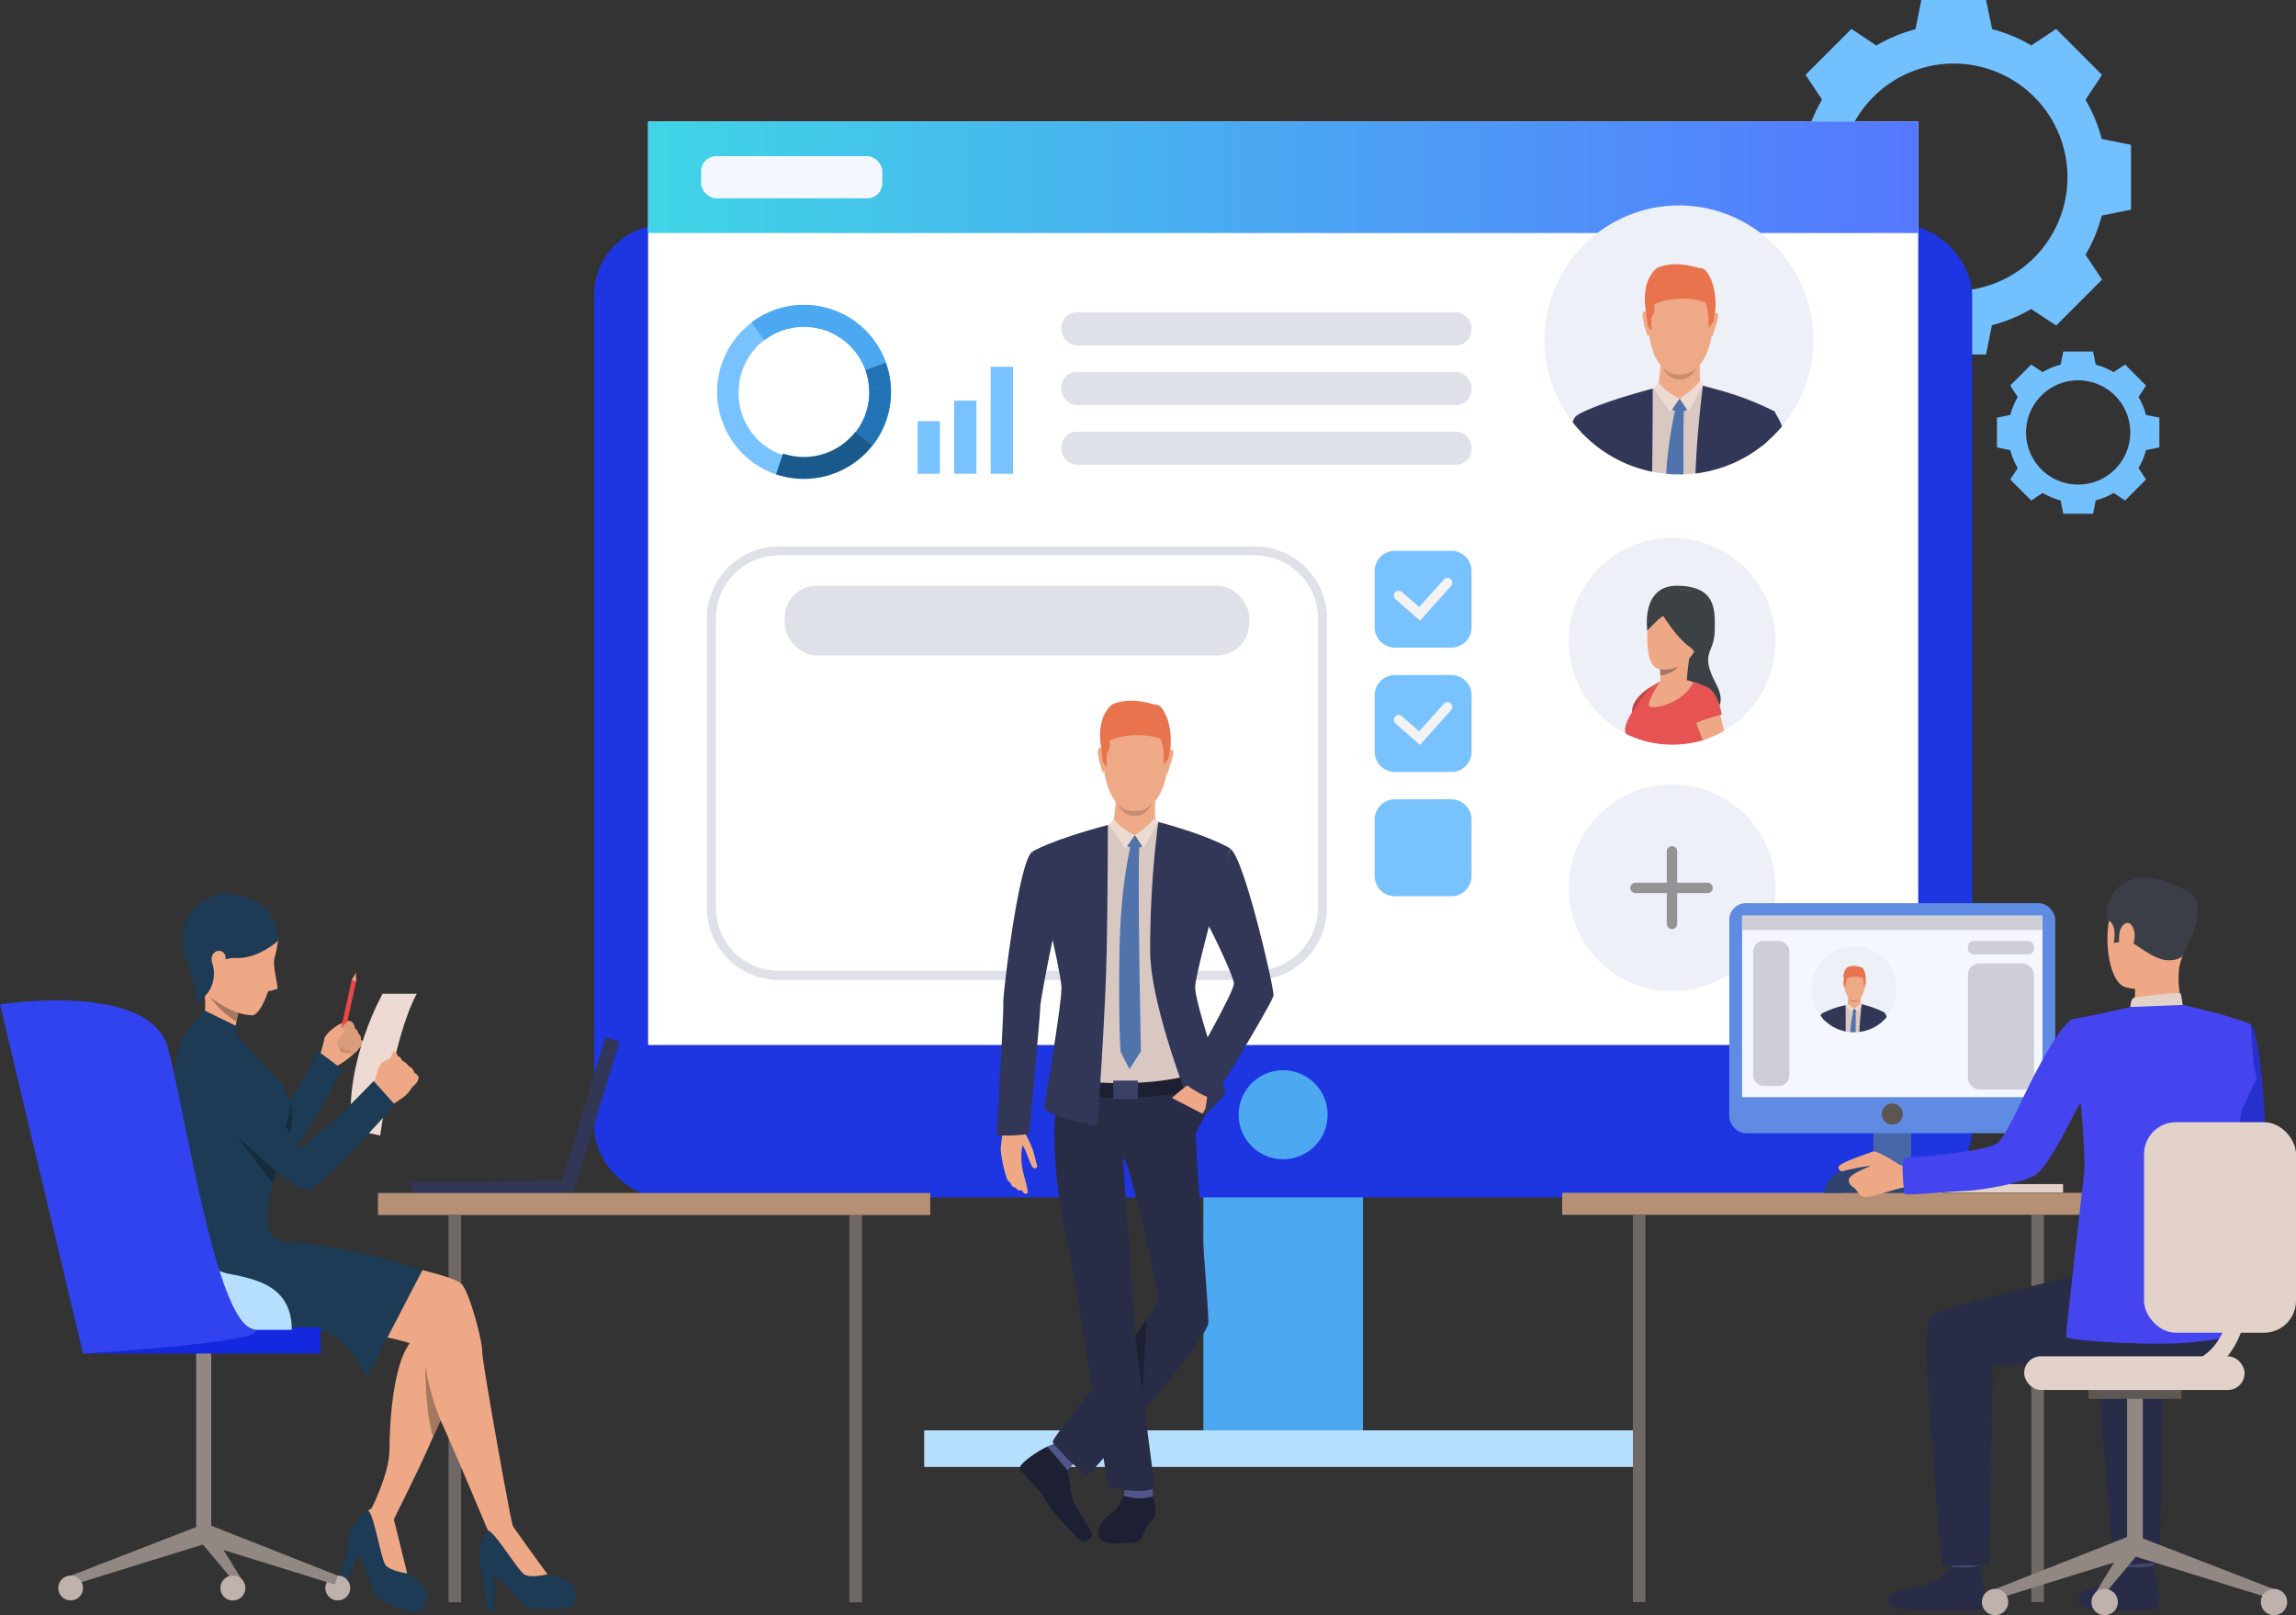 <svg id="Слой_1" data-name="Слой 1" xmlns="http://www.w3.org/2000/svg" xmlns:xlink="http://www.w3.org/1999/xlink" viewBox="0 0 523.53 368.15"><rect x="0" y="0" width="523.53" height="368.15" fill="#333333" stroke="none"/><defs><style>.cls-1{fill:#73c0ff;}.cls-2{fill:#4da8f2;}.cls-3{fill:#1e36e2;}.cls-4{fill:#fff;}.cls-5{fill:url(#linear-gradient);}.cls-6{fill:#dfe1e8;}.cls-7{fill:#b5deff;}.cls-8{fill:#eef0f7;}.cls-9{fill:#3c4145;}.cls-10{fill:#eea886;}.cls-11{fill:#e55353;}.cls-12{fill:#a77860;}.cls-13{fill:#bd4444;}.cls-14{fill:#323657;}.cls-15{fill:#706865;}.cls-16{fill:#b59074;}.cls-17{fill:#918783;}.cls-18{fill:#1d3b54;}.cls-19{fill:#cf8c6c;}.cls-20{fill:#eb4747;}.cls-21{fill:#db9c7c;}.cls-22{fill:#152c3d;}.cls-23{fill:#eddad3;}.cls-24{fill:#1428e0;}.cls-25{fill:#3043ef;}.cls-26{fill:#bfb2ac;}.cls-27{fill:#d9c7c1;}.cls-28{fill:#eea987;}.cls-29{fill:#e8734d;}.cls-30{fill:#c78d71;}.cls-31{fill:#5073ab;}.cls-32{fill:#f5f7ff;}.cls-33{fill:#78c2ff;}.cls-34{fill:#1a598c;}.cls-35{fill:#2273b5;}.cls-36{fill:#f3f3f3;}.cls-37{fill:#1d2033;}.cls-38{fill:#50558a;}.cls-39{fill:#292c47;}.cls-40{fill:#3a4066;}.cls-41{fill:#e2d2ca;}.cls-42{fill:#ccbdb7;}.cls-43{fill:#4667a8;}.cls-44{fill:#2730cc;}.cls-45{fill:#424773;}.cls-46{fill:#3a3f47;}.cls-47{fill:#5e5854;}.cls-48{fill:#5f8be3;}.cls-49{fill:#cecfd6;}.cls-50{fill:#5c5552;}.cls-51{fill:#2e436e;}.cls-52{fill:#4545ef;}.cls-53{fill:#949494;}</style><linearGradient id="linear-gradient" x1="152.92" y1="48.82" x2="442.53" y2="48.82" gradientTransform="translate(595.45 97.63) rotate(-180)" gradientUnits="userSpaceOnUse"><stop offset="0" stop-color="#40d5e6"/><stop offset="1" stop-color="#57f"/></linearGradient></defs><title>sjob</title><path class="cls-1" d="M484.38,40.08a34.63,34.63,0,0,0-3.7-8.93l3.77-5.67-5.23-5.23L474,15l-5.67,3.77a34.6,34.6,0,0,0-8.93-3.71L458,8.41H443.25l-1.34,6.67A34.45,34.45,0,0,0,433,18.79L427.31,15l-5.23,5.23-5.23,5.23,3.77,5.67a34.31,34.31,0,0,0-3.71,8.93l-6.67,1.34V56.21l6.67,1.34a34.31,34.31,0,0,0,3.71,8.93l-3.77,5.67,5.23,5.23,5.23,5.23L433,78.84a34.45,34.45,0,0,0,8.93,3.71l1.34,6.67H458l1.35-6.67a34.6,34.6,0,0,0,8.93-3.71L474,82.61l5.23-5.23,5.23-5.23-3.77-5.67a34.63,34.63,0,0,0,3.7-8.93l6.67-1.34V41.42ZM450.65,74.74a25.92,25.92,0,1,1,25.92-25.92A25.92,25.92,0,0,1,450.65,74.74Z" transform="translate(-5.15 -8.41)"/><path class="cls-1" d="M494.47,103a15.51,15.51,0,0,0-1.7-4.09l1.73-2.6-2.4-2.4-2.39-2.4-2.6,1.73a16.28,16.28,0,0,0-4.1-1.7l-.61-3h-6.78l-.62,3a16.06,16.06,0,0,0-4.09,1.7l-2.6-1.73-2.4,2.4-2.4,2.4,1.73,2.6a15.85,15.85,0,0,0-1.7,4.09l-3.05.62v6.78l3.05.62a15.85,15.85,0,0,0,1.7,4.09l-1.73,2.6,2.4,2.4,2.4,2.39,2.6-1.72a15.68,15.68,0,0,0,4.09,1.69l.62,3.06h6.78l.61-3.06a15.89,15.89,0,0,0,4.1-1.69l2.6,1.72,2.39-2.39,2.4-2.4-1.73-2.6a15.51,15.51,0,0,0,1.7-4.09l3.06-.62V103.6ZM479,118.87A11.88,11.88,0,1,1,490.89,107,11.88,11.88,0,0,1,479,118.87Z" transform="translate(-5.15 -8.41)"/><rect class="cls-2" x="279.53" y="228.12" width="36.39" height="110.53" transform="translate(590.31 558.35) rotate(180)"/><rect class="cls-3" x="140.62" y="59.69" width="314.22" height="221.67" rx="15.98" transform="translate(590.31 332.64) rotate(180)"/><rect class="cls-4" x="152.92" y="36.1" width="289.61" height="210.52" transform="translate(590.31 274.31) rotate(180)"/><rect class="cls-5" x="152.92" y="36.1" width="289.61" height="25.43" transform="translate(590.31 89.22) rotate(180)"/><path class="cls-2" d="M287.59,262.52a10.14,10.14,0,1,0,10.14-10.14A10.13,10.13,0,0,0,287.59,262.52Z" transform="translate(-5.15 -8.41)"/><rect class="cls-6" x="247.16" y="79.61" width="93.53" height="7.53" rx="3.52" transform="translate(582.7 158.35) rotate(180)"/><rect class="cls-6" x="247.16" y="93.2" width="93.53" height="7.53" rx="3.52" transform="translate(582.7 185.53) rotate(180)"/><rect class="cls-6" x="247.16" y="106.79" width="93.53" height="7.53" rx="3.52" transform="translate(582.7 212.71) rotate(180)"/><path class="cls-6" d="M291.31,231.81H182.75a16.44,16.44,0,0,1-16.42-16.42v-66a16.44,16.44,0,0,1,16.42-16.42H291.31a16.44,16.44,0,0,1,16.41,16.42v66A16.43,16.43,0,0,1,291.31,231.81ZM182.75,135a14.37,14.37,0,0,0-14.36,14.36v66a14.37,14.37,0,0,0,14.36,14.36H291.31a14.38,14.38,0,0,0,14.36-14.36v-66A14.38,14.38,0,0,0,291.31,135Z" transform="translate(-5.15 -8.41)"/><rect class="cls-6" x="184.08" y="141.95" width="105.89" height="15.88" rx="7.25" transform="translate(468.91 291.36) rotate(180)"/><rect class="cls-7" x="210.73" y="326.06" width="163.71" height="8.34"/><path class="cls-8" d="M410,154.64A23.55,23.55,0,0,1,393.82,177l-.42.14a23.81,23.81,0,0,1-7,1A23.57,23.57,0,1,1,410,154.64Z" transform="translate(-5.15 -8.41)"/><path class="cls-9" d="M380.77,152.15s-1.61-10.41,7-10.22,8.51,5.34,8.36,10.45-3.46,4.73.27,11.84-3.23,7.1-3.23,7.1l-5.4-7.41Z" transform="translate(-5.15 -8.41)"/><path class="cls-10" d="M386.84,142.93s-5.84.92-6.07,9.22,1.57,10.07,6.68,8.34,6.73-10.41,6.84-11.76S394.72,141.93,386.84,142.93Z" transform="translate(-5.15 -8.41)"/><path class="cls-11" d="M397.09,171.8a5.65,5.65,0,0,1-3.27,5.21l-.42.14a23.81,23.81,0,0,1-7,1,23.46,23.46,0,0,1-10.48-2.45c-.71-1.41.32-3.43,2.41-6.51,1.44-2.13,2.84-4.29,5.25-5.35,3.55-.56,7.31-.6,10,.9C395.65,166,397.06,168.15,397.09,171.8Z" transform="translate(-5.15 -8.41)"/><path class="cls-11" d="M379.47,169.11l-2.68,4.23s.18-.66.49-2.52c.06-.35.12-.75.18-1.19a2.74,2.74,0,0,1,.09-.39h0c1.15-2.65,4.73-4.62,4.86-4.69Z" transform="translate(-5.15 -8.41)"/><path class="cls-10" d="M398.29,175a23.42,23.42,0,0,1-4.47,2l-.42.14c-.6-1.54-1.12-2.87-1.23-3.22,0-.1-.11-.28-.21-.54a17.59,17.59,0,0,1-1.58-5.84c0-1.32.42-2.4,1.75-2.71a3.41,3.41,0,0,1,1.41-.05,4.12,4.12,0,0,1,2.83,2.78l0,.06a9.05,9.05,0,0,1,.52,1.89s0,.09.07.25c.08.33.24,1,.45,1.78S398,173.69,398.29,175Z" transform="translate(-5.15 -8.41)"/><path class="cls-10" d="M390.74,156.75c-.51,1-1,6.89-1,6.89s-7.15,2.7-6.41,1.17a5.89,5.89,0,0,0,.43-2.36,10.14,10.14,0,0,0-.08-1.45l0-.24S391.24,155.79,390.74,156.75Z" transform="translate(-5.15 -8.41)"/><path class="cls-9" d="M384.46,148.88s3,4.88,5.72,6.81,1.35,3.45,1.35,3.45,7.11-15,.35-16-10.92-1.11-11.11,9C380.77,152.15,383.84,148.81,384.46,148.88Z" transform="translate(-5.15 -8.41)"/><path class="cls-12" d="M387.72,160.39c-1.1,1.62-4,2.06-4,2.06h0a10.14,10.14,0,0,0-.08-1.45A8.19,8.19,0,0,0,387.72,160.39Z" transform="translate(-5.15 -8.41)"/><path class="cls-13" d="M377.56,169.21h0a5.66,5.66,0,0,0-.28,1.61l1.05-1.58s1.88-2.7,2.52-3.4a10.36,10.36,0,0,1,1.58-1.32S378.68,166.3,377.56,169.21Z" transform="translate(-5.15 -8.41)"/><path class="cls-11" d="M391.78,173.23a40.65,40.65,0,0,1,5.94-1.91s-.93-7.36-5.43-6.58S391.78,173.23,391.78,173.23Z" transform="translate(-5.15 -8.41)"/><path class="cls-10" d="M383.58,163.89s-3.36,5.18-2.23,5.63,7.31-.6,9.93-5.52C391.28,164,387.36,162,383.58,163.89Z" transform="translate(-5.15 -8.41)"/><rect class="cls-14" x="98.97" y="277.77" width="36.72" height="3.36" transform="translate(-7.26 -7.52) rotate(-0.43)"/><rect class="cls-14" x="121.12" y="261.26" width="36.72" height="3.36" transform="translate(-157.91 311.02) rotate(-73)"/><rect class="cls-15" x="193.68" y="276.97" width="2.87" height="88.28"/><rect class="cls-16" x="91.32" y="280.36" width="125.94" height="5.02" transform="translate(303.44 557.33) rotate(180)"/><rect class="cls-15" x="107.44" y="285.38" width="2.87" height="88.28" transform="translate(212.59 650.63) rotate(180)"/><rect class="cls-17" x="44.73" y="307.28" width="3.44" height="43.48"/><path class="cls-18" d="M94.83,354.05a18.87,18.87,0,0,0,.66,4.16c.46,1.64,1.38,8,2.55,8.88s4.95,3.25,4.4,5.67-1,4.11-5.11,2.67-6.82-2.25-7.6-5.84a22.59,22.59,0,0,0-3-6.84l-2.95,7.34-1.56-.63s2.36-7.93,2.15-8.64,1.08-7,6-8.57S94.83,354.05,94.83,354.05Z" transform="translate(-5.15 -8.41)"/><path class="cls-18" d="M122.11,356.36a18.56,18.56,0,0,0,2.17,3.62c1,1.35,4.26,6.9,5.68,7.29s5.8,1.16,6.19,3.61.58,4.2-3.74,4.39-7.17.45-9.23-2.58a22.67,22.67,0,0,0-5.36-5.23v7.92h-1.67s-.78-8.24-1.23-8.82-1.61-6.9,2.39-10.2S122.11,356.36,122.11,356.36Z" transform="translate(-5.15 -8.41)"/><path class="cls-10" d="M78.15,248.83s1-3.41,1-3.86a7.32,7.32,0,0,1,2.14-2.24,8.14,8.14,0,0,1,3.32-1.59,1.26,1.26,0,0,1,.91.55,2.4,2.4,0,0,1,.45,1.16,1.48,1.48,0,0,1,.79,1.2,1.31,1.31,0,0,1,.58,1.33s.7.42.54,1.07a10.73,10.73,0,0,0-1.16,1.31,20.61,20.61,0,0,1-4.45,3.49S79.53,253.31,78.15,248.83Z" transform="translate(-5.15 -8.41)"/><path class="cls-19" d="M82.33,246.13a7.13,7.13,0,0,1,.33,1.89c-.09.46,3.28.53,3.28.53S84.09,245.67,82.33,246.13Z" transform="translate(-5.15 -8.41)"/><path class="cls-18" d="M44.46,254.69c1.36-2.2,3.17-3.19,8.93.79s4.4,3.2,5.78,4.46,7.41,4.42,7.41,4.42a54.09,54.09,0,0,0,5.22-6c1.91-2.81,5.89-10.31,5.89-10.31l5.58,4.16s-10.84,19.65-13.11,21.1-9.08-1-12.64-2.47-7.31-3.43-8.93-3.84S40.92,260.42,44.46,254.69Z" transform="translate(-5.15 -8.41)"/><rect class="cls-20" x="78.2" y="237.58" width="12.61" height="1.07" transform="translate(-171.33 261.22) rotate(-77.63)"/><path class="cls-21" d="M84.35,241.37s-2.81,2.41-2.48,2.91a.93.93,0,0,0,.76.48l-.71,1.52s.1,1.27,1.45.79c0,0,0,1.19,1.22.58,0,0,.33.79,1,.61a12.27,12.27,0,0,0,2.38-1.81s.21-.5-.54-1.07a1.28,1.28,0,0,0-.58-1.33,1.37,1.37,0,0,0-.79-1.2s0-1.61-1.36-1.71C84.66,241.14,84.47,241.27,84.35,241.37Z" transform="translate(-5.15 -8.41)"/><path class="cls-10" d="M79.24,245a12.68,12.68,0,0,1,3.33-2.18c.32-.11.66-.16.88.1s.13.92-.65,1.7a9.26,9.26,0,0,0-1.43,2.15S80.34,247.34,79.24,245Z" transform="translate(-5.15 -8.41)"/><path class="cls-22" d="M71.29,266.63s1.13-4.11-.2-7.29a9.56,9.56,0,0,1-.94,5.63C69.11,266.67,71.29,266.63,71.29,266.63Z" transform="translate(-5.15 -8.41)"/><path class="cls-23" d="M91.85,267.26s3-22.51,8.33-32.32H92.39s-8.72,15.37-7.09,30.89Z" transform="translate(-5.15 -8.41)"/><path class="cls-10" d="M93.71,250.41s.89-1.66,1.11-2.2,1.08.4,1,1.09S93.71,250.41,93.71,250.41Z" transform="translate(-5.15 -8.41)"/><path class="cls-10" d="M100.62,254.17a4.08,4.08,0,0,1-.51,1.12s-.54.51-.91.9l-.27.32a6.89,6.89,0,0,1-1.42,1.73c-.78.63-3.75,2.56-3.75,2.56l-2.1-2.24L90,256.82s1.41-5.33,2.07-6c.07-.06.13-.13.2-.18a8.79,8.79,0,0,1,1.63-.86c.13-.09,1.47-.84,1.9-.67a1.49,1.49,0,0,1,1,1.06,3.57,3.57,0,0,1,1.53,1.25,2.24,2.24,0,0,1,1.28,1.5S100.65,253.48,100.62,254.17Z" transform="translate(-5.15 -8.41)"/><path class="cls-10" d="M114.41,312.3l-8.82,19.84c-.62,1.4-1.19,2.69-1.7,3.82-.59,1.33-1.08,2.43-1.41,3.19-2.34,5.26-8.09,16.73-8.09,16.73s-4.33.16-4.58-3.51c0,0,4.15-8,4.15-13.56s.75-22.07,6.1-25.64C106.57,308.83,110.81,308,114.41,312.3Z" transform="translate(-5.15 -8.41)"/><path class="cls-10" d="M66.82,290.29a5.91,5.91,0,0,0,2,1.34c.92.25,16.29,1.42,23.39,3.76s16.53,3.84,18.29,5.84,4.67,13,4.59,15.12,6.24,37.27,7,40c.42,1.46-5.71.9-5.71.9s-8.72-20.79-10.58-24.63c-3.42-7.05-3.59-15.7-4.84-17s-15.2-4.34-23.22-4.34-26,.67-27.89-.41-13.95-9-8.94-19.63S66.82,290.29,66.82,290.29Z" transform="translate(-5.15 -8.41)"/><path class="cls-18" d="M101.5,297.89,88.78,322.36S85,313.28,78.26,311.71,44.9,311,44.9,311s-12.24-15.48-1.76-23.61,22.73,1.28,22.73,1.28,2.53,2.74,3.75,2.8C78.52,291.91,88,293.56,101.5,297.89Z" transform="translate(-5.15 -8.41)"/><path class="cls-10" d="M130,367.27s-3.88,1-5.36,0-6.53-9.5-8.2-10c0,0,1.62-3.28,5.71-.9C122.11,356.36,128.86,365.85,130,367.27Z" transform="translate(-5.15 -8.41)"/><path class="cls-10" d="M98,367.09s-4-.54-5-2-2.52-11.24-3.88-12.34c0,0,2.73-2.45,5.64,1.3C94.83,354.05,97.55,365.37,98,367.09Z" transform="translate(-5.15 -8.41)"/><path class="cls-10" d="M57.64,213.43a10.35,10.35,0,0,1,10.88,9.48,25.66,25.66,0,0,1-.78,3.9c-.53,1.71,1,6.77.61,7a11.08,11.08,0,0,1-2.06.57s-1.78,5.52-3.72,5.48-9.28-1.57-12.74-8.44S45.31,214,57.64,213.43Z" transform="translate(-5.15 -8.41)"/><path class="cls-10" d="M60,237.36s-.24.77-.51,1.92c-.14.59-.29,1.27-.41,2a13.53,13.53,0,0,0,0,5.94s-4.29,1.48-7.67-4.58c0,0,1.45-6.52-.44-10.48S60,237.36,60,237.36Z" transform="translate(-5.15 -8.41)"/><path class="cls-18" d="M68.52,222.91s-4.69,4.21-9.65,3.88-8.3,6-8.3,6-7.49-9.4-1.45-17S69.59,213.48,68.52,222.91Z" transform="translate(-5.15 -8.41)"/><path class="cls-10" d="M56.59,226.75a1.52,1.52,0,0,0-2.65-1.08c-1.56,1.3.54,5.83,1.82,5.39S56.62,227.73,56.59,226.75Z" transform="translate(-5.15 -8.41)"/><path class="cls-12" d="M59.44,239.28c-.14.59-.29,1.27-.41,2a21.19,21.19,0,0,1-6-5.6A24.19,24.19,0,0,0,59.44,239.28Z" transform="translate(-5.15 -8.41)"/><path class="cls-18" d="M71.06,262.44c-.9,4.18-3.28,4.4-3.13,7.49s1.07,3.35-.53,8.22a22.6,22.6,0,0,0-.73,2.89c0,.12,0,.24-.07.35-.1.57-.19,1.13-.27,1.69-.14,1-.24,2.05-.31,3a6.16,6.16,0,0,0,1.58,4.26S52,299.67,41.24,298.36c0,0,2.77-11.68,4.3-15.69s1.07-22.55,0-26.53c-1.67-5.87,1.65-14.67,6.19-15.81l7,3.26s7.08,8.46,8.67,9.74S72,258.19,71.06,262.44Z" transform="translate(-5.15 -8.41)"/><path class="cls-18" d="M47.81,245.3c2-1.65,4.86-4.49,9,1.12s7.25,9.21,8.15,10.84,8.79,13,8.79,13,4.19-3.88,6.59-5.71c2.69-2.06,10-9.72,10-9.72l4.86,5.39S78.44,279,75.83,279.61s-9.92-5.92-12.81-8.46S52,259.32,50.6,258.43,42.63,249.61,47.81,245.3Z" transform="translate(-5.15 -8.41)"/><path class="cls-12" d="M105.59,332.14c-.62,1.4-1.19,2.69-1.7,3.82-1.89-6.08-1.74-16.26-1.74-16.26A57.18,57.18,0,0,0,105.59,332.14Z" transform="translate(-5.15 -8.41)"/><rect class="cls-24" x="18.94" y="302.58" width="54.18" height="5.96"/><path class="cls-7" d="M52.28,292s-1.37,5.53,5.06,6.78,14.34,2.86,14.34,12.78H49.38Z" transform="translate(-5.15 -8.41)"/><polygon class="cls-10" points="80.2 223.43 81.12 221.73 81.24 223.66 80.2 223.43"/><path class="cls-25" d="M24.09,317,5.15,237.35s34.24-5.35,38.32,10,10.79,61.05,19,63.87S24.09,317,24.09,317Z" transform="translate(-5.15 -8.41)"/><path class="cls-22" d="M68.13,275.49s-.35,1.47-.72,2.67l-8.33-10.8Z" transform="translate(-5.15 -8.41)"/><path class="cls-18" d="M47.24,226s3.3,8.7,2.4,11.08a7.35,7.35,0,0,0,4.2-7.9C52.91,223.46,47.24,226,47.24,226Z" transform="translate(-5.15 -8.41)"/><polygon class="cls-18" points="53.98 235.66 53.98 233.93 46.67 230.37 44.14 233.29 53.98 235.66"/><path class="cls-26" d="M85,370.4a2.83,2.83,0,1,1-2.83-2.83A2.83,2.83,0,0,1,85,370.4Z" transform="translate(-5.15 -8.41)"/><polygon class="cls-17" points="16.11 359.18 16.82 361.2 47.13 351.81 45.68 347.72 16.11 359.18"/><polygon class="cls-17" points="77.05 359.18 76.34 361.2 46.03 351.81 47.36 347.47 77.05 359.18"/><polygon class="cls-17" points="55.7 360.98 55.7 363.33 46.03 351.81 47.36 347.47 55.7 360.98"/><path class="cls-26" d="M61.09,370.4a2.84,2.84,0,1,1-2.83-2.83A2.83,2.83,0,0,1,61.09,370.4Z" transform="translate(-5.15 -8.41)"/><circle class="cls-26" cx="16.11" cy="361.99" r="2.83"/><path class="cls-8" d="M418.67,85.89a30.7,30.7,0,0,1-10.62,23.2L407,110c-.41.32-.84.64-1.26.94a30.53,30.53,0,0,1-14,5.4q-1.36.17-2.76.21l-1,0c-1,0-2,0-2.94-.14a30.63,30.63,0,0,1-18.82-8.92c-.18-.19-.37-.38-.55-.58a28.1,28.1,0,0,1-1.95-2.27,30.66,30.66,0,1,1,54.93-18.75Z" transform="translate(-5.15 -8.41)"/><path class="cls-27" d="M408,102.81l-2.26,8.11a30.53,30.53,0,0,1-14,5.4q-1.36.17-2.76.21l-1,0c-1,0-2,0-2.94-.14a30.36,30.36,0,0,1-15.72-6.19c-.43-2.69-.9-5.66-1.31-8.43,2.25-.84,9.43-3.28,14-4.81l.19-.06.3-.1.77-.26.7-.24,1.81-.61h0l.09,0h0l6.09.45,1,.08.32,0,.14,0c.36.09,1.43.37,2.84.8h0C399.92,98.18,405.77,100.27,408,102.81Z" transform="translate(-5.15 -8.41)"/><path class="cls-28" d="M389.6,70.66s7.3,1.23,6.06,12.66S388,93.74,387.55,93.73s-6.48.14-6.8-13.84C380.75,79.89,380.66,69.56,389.6,70.66Z" transform="translate(-5.15 -8.41)"/><path class="cls-28" d="M392.8,90.41s-.25,4.71.19,5.73-5.86,4.26-9.78.58c0,0,.79-5.15.55-7S392.8,90.41,392.8,90.41Z" transform="translate(-5.15 -8.41)"/><path class="cls-28" d="M395.81,80.09s.81-.84,1.09,0-1.29,4.72-1.19,4.89c0,0-.15.34-.34.15A42,42,0,0,1,395.81,80.09Z" transform="translate(-5.15 -8.41)"/><path class="cls-28" d="M380.83,79.78s-.77-.87-1.09,0,.85,4.71,1,4.94c0,0,.25.4.45.22A41.79,41.79,0,0,0,380.83,79.78Z" transform="translate(-5.15 -8.41)"/><path class="cls-29" d="M396.28,79.12c-.25,1.57-.49,2.73-.49,2.73l-1.06,1.38a28.29,28.29,0,0,0-.1-3.54c-.06-.19-.14-.51-.21-.86-.12-.58-.25-1.23-.33-1.45s-6.26-2.13-11.71.38c0,0,0,.47,0,1s-.07,1.3-.35,1.41c-.52.19-.3,3.59-.3,3.59l-.85-1s-.25-1.78-.49-3.82v0c-.06-.47-.11-1-.17-1.45-.12-2,.08-5.78,2.76-8,1.8-.77,4.68-1.43,9.48,0a3.42,3.42,0,0,1,1.41.37C396.9,73.21,396.28,79.12,396.28,79.12Z" transform="translate(-5.15 -8.41)"/><path class="cls-30" d="M384.26,92.2a4.64,4.64,0,0,0,3.87,1.56A5.23,5.23,0,0,0,392,92.28s-1.28,2.68-3.89,2.66S384.26,92.2,384.26,92.2Z" transform="translate(-5.15 -8.41)"/><path class="cls-28" d="M382.47,96.81a7.93,7.93,0,0,0,5.67,3.73c2.35.2,4.39-2.78,5.34-4.25A14.28,14.28,0,0,0,382.47,96.81Z" transform="translate(-5.15 -8.41)"/><path class="cls-23" d="M392.81,95.22a20.39,20.39,0,0,1-4.67,4l2,3,3.37-6Z" transform="translate(-5.15 -8.41)"/><path class="cls-23" d="M383.36,95.67a13.66,13.66,0,0,0,4.78,3.6L386,102.4l-3.8-5.49Z" transform="translate(-5.15 -8.41)"/><path class="cls-31" d="M388.14,99.27l1.69,2.57a3.52,3.52,0,0,1-3.43-.06Z" transform="translate(-5.15 -8.41)"/><path class="cls-14" d="M409.94,102.33l-.05.17c-.19.66-.9,3.2-1.84,6.59L407,110c-.41.32-.84.64-1.26.94a30.53,30.53,0,0,1-14,5.4c.45-10.61,1.71-20,1.71-20l2.83.78h0A65.76,65.76,0,0,1,409.39,102l0,0C409.77,102.22,409.94,102.33,409.94,102.33Z" transform="translate(-5.15 -8.41)"/><path class="cls-14" d="M381.87,115.94a30.68,30.68,0,0,1-15.63-8.45c-.18-.19-.37-.38-.55-.58-.54-2.28-.9-3.76-.92-3.86h0S368.56,100.55,382,97h0C382,97.29,382,105.9,381.87,115.94Z" transform="translate(-5.15 -8.41)"/><path class="cls-31" d="M389.11,102.13c-.13,2.79-.14,8.22-.1,14.4l-1,0c-1,0-2,0-2.94-.14a94.35,94.35,0,0,1,2-14.29c.15-.62.24-.93.24-.93l1.8.3C389.13,101.68,389.12,101.9,389.11,102.13Z" transform="translate(-5.15 -8.41)"/><path class="cls-14" d="M411.48,105.61a30.46,30.46,0,0,1-3.43,3.48L407,110l2.41-8h0l0,0a1.88,1.88,0,0,1,.47.47A15.19,15.19,0,0,1,411.48,105.61Z" transform="translate(-5.15 -8.41)"/><path class="cls-14" d="M366.24,107.49c-.18-.19-.37-.38-.55-.58a28.1,28.1,0,0,1-1.95-2.27,3.6,3.6,0,0,1,1-1.6h0Z" transform="translate(-5.15 -8.41)"/><rect class="cls-32" x="159.87" y="35.6" width="41.31" height="9.61" rx="3.45"/><path class="cls-33" d="M182.1,116.55A19.84,19.84,0,0,0,208.3,98c0-.44,0-.89,0-1.32a19.82,19.82,0,0,0-19.56-18.77,19.85,19.85,0,0,0-6.62,38.64Zm-8.51-19a14.88,14.88,0,0,1,28.86-4.89h0a14.67,14.67,0,0,1,.87,4.27c0,.32,0,.66,0,1a14.88,14.88,0,1,1-29.75-.38Z" transform="translate(-5.15 -8.41)"/><path class="cls-34" d="M200.22,106.86l3.93,3a19.87,19.87,0,0,1-22.05,6.65l1.59-4.71a14.9,14.9,0,0,0,16.53-5Z" transform="translate(-5.15 -8.41)"/><path class="cls-35" d="M203.32,96.94l5-.26c0,.43,0,.88,0,1.32a19.79,19.79,0,0,1-4.15,11.9l-3.93-3a14.84,14.84,0,0,0,3.12-8.92C203.34,97.61,203.33,97.27,203.32,96.94Z" transform="translate(-5.15 -8.41)"/><path class="cls-35" d="M203.32,97a14.67,14.67,0,0,0-.87-4.27h0l4.67-1.7a20,20,0,0,1,1.16,5.71Z" transform="translate(-5.15 -8.41)"/><path class="cls-2" d="M176.53,81.9A19.85,19.85,0,0,1,207.12,91l-4.67,1.71h0a14.88,14.88,0,0,0-23-6.74Z" transform="translate(-5.15 -8.41)"/><path class="cls-33" d="M318.07,125.56h12.85a4.63,4.63,0,0,1,4.63,4.63V143a4.62,4.62,0,0,1-4.62,4.62H318.07a4.63,4.63,0,0,1-4.62-4.62V130.18A4.62,4.62,0,0,1,318.07,125.56Z"/><path class="cls-36" d="M328.94,149.89,323.35,145a1.1,1.1,0,1,1,1.45-1.66l3.95,3.44,5.63-6.28A1.1,1.1,0,1,1,336,142Z" transform="translate(-5.15 -8.41)"/><path class="cls-33" d="M318.07,153.88h12.85a4.63,4.63,0,0,1,4.63,4.63v12.85a4.62,4.62,0,0,1-4.62,4.62H318.07a4.63,4.63,0,0,1-4.62-4.62V158.5A4.62,4.62,0,0,1,318.07,153.88Z"/><path class="cls-36" d="M328.94,178.21l-5.59-4.87a1.1,1.1,0,1,1,1.45-1.66l3.95,3.44,5.63-6.28a1.11,1.11,0,0,1,1.56-.08,1.09,1.09,0,0,1,.08,1.55Z" transform="translate(-5.15 -8.41)"/><path class="cls-33" d="M318.07,182.2h12.85a4.62,4.62,0,0,1,4.62,4.62v12.85a4.63,4.63,0,0,1-4.62,4.63H318.07a4.62,4.62,0,0,1-4.62-4.62V186.83A4.63,4.63,0,0,1,318.07,182.2Z"/><path class="cls-37" d="M248.57,343.59s.67,4.48,1.11,6.39,4.58,7.39,4.51,8.32-1.82,2-2.7,1.28-6.72-6.75-8-9.32-5.37-5.92-5.79-7.06,4.86-4.48,6.23-5S248.57,343.59,248.57,343.59Z" transform="translate(-5.15 -8.41)"/><path class="cls-10" d="M238.22,263.88a16.81,16.81,0,0,0,.95,3.39,25,25,0,0,1,1.6,3.56c.11.37.78,3.05.89,3.39s-.65.87-1.17.15a21.21,21.21,0,0,1-1.13-2.74c-.23-.56-.94-2.33-1.13-2a19.76,19.76,0,0,0-.18,3.31,20.32,20.32,0,0,0,.54,3.28c.18.77,1.22,4,.8,4.21s-.77.13-1.3-.75c0,0-.85.48-1.35-.59,0,0-.76.27-1.23-1.13a1.91,1.91,0,0,1-.75-.8,30.61,30.61,0,0,1-1.42-6.55c0-1.75.42-3,.34-4.2a31.79,31.79,0,0,0-.71-3.88Z" transform="translate(-5.15 -8.41)"/><polygon class="cls-38" points="240.4 329.08 238.81 329.78 243.42 335.17 244.95 333.48 240.4 329.08"/><path class="cls-37" d="M261.66,348.79a16.66,16.66,0,0,1-1.89,3.46c-.86,1-4.18,2.73-4.19,5.65,0,3.16,5.58,2.28,7.77,2.16s2.36-1.8,3.29-3.59,1.85-1.48,2-2.93a18.13,18.13,0,0,0-.7-4.67Z" transform="translate(-5.15 -8.41)"/><path class="cls-38" d="M261.57,347.88l-.16,1.5a11.41,11.41,0,0,0,6.71.13l-.18-2.05Z" transform="translate(-5.15 -8.41)"/><path class="cls-39" d="M280.69,309.82c0-3.9-2.84-37.88-2.71-39.18.09-.84-.82-9-1.46-14.53a.77.77,0,0,0,0-.15v0c-.18-1.56-.34-2.91-.44-3.81-.05-.42-.09-.74-.11-1a1.68,1.68,0,0,1,0-.26s-18.34-3.61-27.85-.2c-.4.15-.78.3-1.14.47,0,0,0,.16-.07.46-.09.71-.29,2.17-.56,4.17,0,.33-.09.68-.14,1.05-1.35,10.24-.48,21.38,1.89,32.77,2.32,11.18,3.6,19.55,3.84,21.17.31,2.13,1.25,8,2.28,14.42-5,6.23-9.35,11.52-9,12,.8,1.3,7.88,8.63,8.27,7.33,0,0,1.28-1.45,3.28-3.75.64,3.93,1.07,6.61,1.07,6.61s7.77,1.86,10.62.17c0,0-1.12-8.53-2.29-17.8C273.21,321.29,280.69,311.86,280.69,309.82ZM263.48,307c-.1-5.23-2.42-34.53-2.18-34.53,1.15,0,7.6,27.91,7.83,31.83.05.81-.95,2.61-2.58,5-.73,1.07-1.58,2.25-2.53,3.51h0C263.7,309.91,263.49,307.79,263.48,307Z" transform="translate(-5.15 -8.41)"/><path class="cls-27" d="M283.76,202.31,278.82,220c-.17.58-.37,1.28-.58,2.1v0a0,0,0,0,1,0,0,69.46,69.46,0,0,0-2.14,13.3c-.21,3.64.47,18.28.47,18.28s-7.46,2.78-18.63,2.08c0,0-12-.28-11-7.65,2.59-19.49.06-27.53-.28-29.48,0,0-1.63-9.47-2.8-17.4,3.38-1.26,17.82-6.11,17.82-6.11l7.48.56S280.47,198.54,283.76,202.31Z" transform="translate(-5.15 -8.41)"/><path class="cls-28" d="M265.38,170.17s7.3,1.23,6.06,12.66-7.68,10.42-8.11,10.4-6.48.14-6.8-13.83C256.53,179.4,256.43,169.06,265.38,170.17Z" transform="translate(-5.15 -8.41)"/><path class="cls-28" d="M268.58,189.92s-.25,4.7.19,5.73-5.86,4.26-9.78.57c0,0,.79-5.14.55-7S268.58,189.92,268.58,189.92Z" transform="translate(-5.15 -8.41)"/><path class="cls-28" d="M271.59,179.6s.81-.85,1.09,0-1.29,4.72-1.19,4.89c0,0-.15.34-.34.15A41.81,41.81,0,0,1,271.59,179.6Z" transform="translate(-5.15 -8.41)"/><path class="cls-28" d="M256.61,179.29s-.77-.88-1.09,0,.84,4.7,1,4.94c0,0,.25.39.45.21A41.63,41.63,0,0,0,256.61,179.29Z" transform="translate(-5.15 -8.41)"/><path class="cls-29" d="M272.06,178.62c-.26,1.57-.49,2.73-.49,2.73l-1.07,1.39a26.63,26.63,0,0,0-.1-3.55c-.06-.18-.13-.51-.2-.86-.13-.58-.25-1.23-.34-1.45s-6.25-2.13-11.7.38c0,0,0,.47,0,1s-.07,1.3-.35,1.4c-.52.19-.3,3.59-.3,3.59l-.85-1s-.25-1.78-.49-3.82h0c-.06-.48-.12-1-.17-1.45-.12-2.06.08-5.78,2.76-8,1.8-.78,4.68-1.43,9.48,0a3.27,3.27,0,0,1,1.41.37C272.68,172.72,272.06,178.62,272.06,178.62Z" transform="translate(-5.15 -8.41)"/><path class="cls-30" d="M260,191.7a4.64,4.64,0,0,0,3.87,1.56,5.25,5.25,0,0,0,3.88-1.47s-1.28,2.68-3.89,2.65S260,191.7,260,191.7Z" transform="translate(-5.15 -8.41)"/><path class="cls-28" d="M258.25,196.32a7.93,7.93,0,0,0,5.66,3.72c2.36.21,4.4-2.78,5.35-4.24A14.23,14.23,0,0,0,258.25,196.32Z" transform="translate(-5.15 -8.41)"/><path class="cls-23" d="M268.59,194.72a20.32,20.32,0,0,1-4.68,4.05l2,3,3.37-6Z" transform="translate(-5.15 -8.41)"/><path class="cls-23" d="M259.14,195.18a13.59,13.59,0,0,0,4.77,3.59l-2.17,3.14L258,196.42Z" transform="translate(-5.15 -8.41)"/><path class="cls-31" d="M263.91,198.77l1.7,2.58a3.55,3.55,0,0,1-3.44-.07Z" transform="translate(-5.15 -8.41)"/><path class="cls-37" d="M246.48,257.14s9.16,3.38,29.87.2l-.27-3.75s-12,3.54-29.23.51Z" transform="translate(-5.15 -8.41)"/><path class="cls-14" d="M269.26,195.8a228.91,228.91,0,0,0-1.85,29.8c.3,13.8,10.72,38.86,10.72,38.86s4.56-4.41,6.54-6.9c0,0-7.09-20.47-7-24.16s8-31.57,8-31.57S281.34,199,269.26,195.8Z" transform="translate(-5.15 -8.41)"/><path class="cls-14" d="M257.76,196.47s0,15.33-.27,29.13-2.11,39.49-2.11,39.49-10.21-1.62-12.19-4.11c0,0,4.13-23.89,4-27.58s-6.64-30.85-6.64-30.85S244.34,200.05,257.76,196.47Z" transform="translate(-5.15 -8.41)"/><rect class="cls-40" x="253.83" y="246.33" width="5.63" height="4.18"/><path class="cls-31" d="M263.12,200.69s-2.52,8.58-2.73,25.62.3,21.93.3,21.93l2,3.88,2.61-4.05s-.84-39.21-.35-47.08Z" transform="translate(-5.15 -8.41)"/><path class="cls-10" d="M277.56,264.6a3.4,3.4,0,0,0,.79-.7s.26-.55.47-.93a2.61,2.61,0,0,1,.18-.29,5.63,5.63,0,0,0,1-1.56,32,32,0,0,0,.51-4.27l-2.16-.64-1.92-.84s-4.2,3.22-4.56,3.9c0,.07-.06.14-.08.2a5.83,5.83,0,0,0-.2,1.46c0,.12-.23,1.33,0,1.59a1.48,1.48,0,0,0,1.24.44,3.32,3.32,0,0,0,1.57.76,2.22,2.22,0,0,0,1.7.51S277,264.83,277.56,264.6Z" transform="translate(-5.15 -8.41)"/><path class="cls-14" d="M274.81,255a22.81,22.81,0,0,0,7,4s13.55-22.09,13.72-23.69-6.72-31.51-9.83-33.41l-5.64,16.52c.37-.11,6.42,12.55,6.45,14.18C286.55,234.71,274.81,255,274.81,255Z" transform="translate(-5.15 -8.41)"/><path class="cls-14" d="M239.82,266.87a34.16,34.16,0,0,1-7.45.32s1.71-28.35,1.54-29.95,3.53-32.79,6.64-34.69l5.54,16.69c-.38-.11-3.72,17.08-3.74,18.7C242.32,240.13,239.82,266.87,239.82,266.87Z" transform="translate(-5.15 -8.41)"/><polygon class="cls-39" points="266.12 249.71 274.83 254.22 271.4 260.56 263.99 252.64 266.12 249.71"/><path class="cls-37" d="M266.55,309.27l-.88,17.24L264,312.78h0C265,311.52,265.82,310.34,266.55,309.27Z" transform="translate(-5.15 -8.41)"/><rect class="cls-33" x="217.56" y="91.33" width="5.08" height="16.67"/><path class="cls-8" d="M410,210.8a23.57,23.57,0,1,1-23.56-23.57A23.56,23.56,0,0,1,410,210.8Z" transform="translate(-5.15 -8.41)"/><rect class="cls-33" x="209.23" y="96" width="5.08" height="11.99"/><rect class="cls-33" x="225.9" y="83.6" width="5.08" height="24.4"/><rect class="cls-41" x="442.86" y="278.33" width="32.7" height="1.94" transform="translate(913.28 550.19) rotate(180)"/><rect class="cls-15" x="463.17" y="276.91" width="2.87" height="88.28"/><rect class="cls-42" x="425.25" y="277.78" width="22.73" height="2.77" transform="translate(868.09 549.92) rotate(180)"/><rect class="cls-43" x="432.31" y="254.13" width="8.61" height="26.14" transform="translate(868.09 525.99) rotate(180)"/><rect class="cls-16" x="361.36" y="280.3" width="125.94" height="5.02" transform="translate(843.51 557.22) rotate(180)"/><path class="cls-44" d="M511.47,249.92s1.37,19.32-2.4,21.63c-2.37,1.45-11.79,6.33-11.51,7.25s5.32,8.15,5.32,8.15S521,275,521.57,271.27s-.89-28.28-3.38-29.42c-1.86-.85-2.85-.14-5.2,1.6C509.7,245.9,511.47,249.92,511.47,249.92Z" transform="translate(-5.15 -8.41)"/><path class="cls-45" d="M489.19,361.55s.56,3.91.63,4.5,6.26-.35,6.26-.35l.51-4.65S490,361,489.19,361.55Z" transform="translate(-5.15 -8.41)"/><path class="cls-39" d="M489.76,365.55a16.66,16.66,0,0,1-3.87,3.38c-1.89,1-4.88,1.44-6,2.5-.81.76-2.95,4.07,4.93,4s11.69.47,12.53-.8-1.22-9.34-1.22-9.34S494.26,366,489.76,365.55Z" transform="translate(-5.15 -8.41)"/><path class="cls-45" d="M449.51,361.59s.56,3.91.63,4.49,6.26-.34,6.26-.34l.5-4.65S450.28,361,449.51,361.59Z" transform="translate(-5.15 -8.41)"/><path class="cls-39" d="M450.07,365.59a16.76,16.76,0,0,1-3.86,3.38c-1.89,1-8.88,1.87-10,2.93-.81.77-2.16,3.86,8.93,3.57,7.88-.21,11.69.46,12.53-.8s-1.22-9.35-1.22-9.35S454.69,366,450.07,365.59Z" transform="translate(-5.15 -8.41)"/><path class="cls-39" d="M509.16,294s-22.51,3.81-27.6,4.61-32.66,7.66-36.11,9.75c-2.74,1.66,1.44,41.64,2.42,56.89h10.86l.79-45.75c13,.32,22.33-3.05,31.82-1.61s17.41,3.49,23.44-4.6C514.78,313.33,515,295.8,509.16,294Z" transform="translate(-5.15 -8.41)"/><path class="cls-39" d="M487,365.32l10.58-.65,1-45.13a64.32,64.32,0,0,0,12.07-.77l8.55-19.86c-7.49,1.49-31.49,7.55-34.69,9.49C481.78,310.06,486,350.07,487,365.32Z" transform="translate(-5.15 -8.41)"/><path class="cls-10" d="M498.8,209.63s-8.26-2.28-11.41,4.13-1.72,18.56,2.44,19.7,10.15-.17,11.87-4.16,3.11-9.66,2.69-13.33S501,210.51,498.8,209.63Z" transform="translate(-5.15 -8.41)"/><path class="cls-10" d="M492,232.18s.09,4.87-.45,5.91,11.5.78,11.5.78-1.9-5.85-.82-10.84S492,232.18,492,232.18Z" transform="translate(-5.15 -8.41)"/><path class="cls-46" d="M502.86,226.19s-.64,1.31-3.75,1.09-7.22-4-8.54-4.3-1.41-1.09-1.41-1.09l-.7,1.25-1.35.2s.92-3.76-1.09-5.09.91-12,11.06-9.43c0,0,7.75,1.42,7.86,5.75S504.37,223.9,502.86,226.19Z" transform="translate(-5.15 -8.41)"/><path class="cls-41" d="M490.91,238s0-2,.93-2.18,9.46-1.37,10.57-.93l.47,2.62S500.75,238.79,490.91,238Z" transform="translate(-5.15 -8.41)"/><path class="cls-10" d="M488.44,221c.23-1.62,2.08-3.49,3.13-1s-.71,6.23-1.9,6S488.12,223.21,488.44,221Z" transform="translate(-5.15 -8.41)"/><path class="cls-14" d="M455.07,261.42h0C455,261.45,455,261.45,455.07,261.42Z" transform="translate(-5.15 -8.41)"/><path class="cls-46" d="M501.21,210.8s10.06-.48,1.75,15.23Z" transform="translate(-5.15 -8.41)"/><polygon class="cls-17" points="518.48 362.26 517.74 364.37 486.1 354.57 487.62 350.3 518.48 362.26"/><rect class="cls-17" x="490.16" y="327.09" width="3.6" height="34.39" transform="translate(978.77 680.15) rotate(180)"/><rect class="cls-47" x="481.36" y="325.26" width="21.21" height="2.03" transform="translate(978.77 644.13) rotate(180)"/><polygon class="cls-17" points="454.87 362.26 455.62 364.37 487.25 354.57 485.86 350.03 454.87 362.26"/><polygon class="cls-17" points="477.15 364.14 477.15 366.59 487.25 354.57 485.86 350.03 477.15 364.14"/><path class="cls-26" d="M457.06,373.6a3,3,0,1,0,2.95-3A3,3,0,0,0,457.06,373.6Z" transform="translate(-5.15 -8.41)"/><path class="cls-26" d="M482.05,373.6a3,3,0,1,0,3-3A3,3,0,0,0,482.05,373.6Z" transform="translate(-5.15 -8.41)"/><path class="cls-26" d="M520.67,373.6a3,3,0,1,0,3-3A3,3,0,0,0,520.67,373.6Z" transform="translate(-5.15 -8.41)"/><rect class="cls-41" x="466.7" y="317.58" width="50.24" height="7.68" rx="3.79" transform="translate(978.5 634.43) rotate(180)"/><rect class="cls-15" x="377.47" y="285.32" width="2.86" height="88.28" transform="translate(752.66 650.52) rotate(180)"/><rect class="cls-48" x="399.45" y="214.29" width="74.33" height="52.43" rx="3.78" transform="translate(868.09 472.6) rotate(180)"/><rect class="cls-32" x="402.36" y="217.12" width="68.5" height="41.38" transform="translate(868.09 467.22) rotate(180)"/><rect class="cls-49" x="402.36" y="217.12" width="68.5" height="3.29" transform="translate(868.09 429.13) rotate(180)"/><rect class="cls-49" x="404.9" y="222.89" width="8.26" height="33.06" rx="2.34" transform="translate(812.91 470.44) rotate(180)"/><rect class="cls-49" x="453.86" y="222.89" width="15.07" height="3.06" rx="1.26" transform="translate(917.65 440.44) rotate(180)"/><rect class="cls-49" x="453.86" y="228.01" width="15.07" height="28.79" rx="2.61" transform="translate(917.65 476.4) rotate(180)"/><path class="cls-50" d="M434.22,262.37a2.4,2.4,0,1,0,2.4-2.4A2.4,2.4,0,0,0,434.22,262.37Z" transform="translate(-5.15 -8.41)"/><path class="cls-51" d="M421.23,280.37v-.93s1.31-5.8,10.59-5.8,9.09,6.73,9.09,6.73Z" transform="translate(-5.15 -8.41)"/><path class="cls-10" d="M441,274.5a9.3,9.3,0,0,1-2.75-.6c-.74-.45-5.16-3.42-6.2-2.95s-7.94,2.6-7.7,3.61.88.91,1.37.73,5.5-1.23,5.94-1.05c0,0-4.92,1.79-4.94,3.1s1,1.63,1.49,2.13,1,1.73,2.3,1.82,7.46-2.06,8.74-2.16,3.63.08,3.8-.13S441,274.5,441,274.5Z" transform="translate(-5.15 -8.41)"/><path class="cls-52" d="M477.72,240.72c6.43-1.13,13.19-2.75,13.19-2.75l12-.49s11,2.42,15.31,4.37c.41.19.41,9.8,1.54,12.32l-3.59,7.57s-2.07,15-2.5,21.66c-.2,3.06.56,29.57.56,29.57s-1.08.53-9.24,1.43-28.58-.32-28.71-1.29,3.95-35.92,4.13-37.73c.28-2.78-.8-15.62-.8-15.62-1.54,2.06-5.46,11.4-9.55,15.84-2.41,2.62-14.32,4.22-16.57,4.29-4.89.17-13.8,1.14-14.06.66-.21-.28-.78-7.91-.22-8.1s17.05-1.11,21.29-3.36c1.55-.83,6.19-10.94,6.19-10.94S474.17,242.31,477.72,240.72Z" transform="translate(-5.15 -8.41)"/><rect class="cls-41" x="494.03" y="264.22" width="34.65" height="47.99" rx="7.28" transform="translate(1017.56 568.02) rotate(180)"/><path class="cls-41" d="M500.17,323.35a15.9,15.9,0,0,0,12.32-5.1c6.92-7.65,5.68-21.09,5.62-21.66a1.93,1.93,0,0,0-3.84.38c0,.16,1.12,12.34-4.65,18.7-2.33,2.57-5.42,3.82-9.45,3.82a1.93,1.93,0,0,0,0,3.86Z" transform="translate(-5.15 -8.41)"/><path class="cls-8" d="M437.61,234a9.6,9.6,0,0,1-2.27,6.22,9.35,9.35,0,0,1-1.08,1.1l-.34.28-.4.3a9.62,9.62,0,0,1-4.4,1.7,8.06,8.06,0,0,1-.87.07h-.31c-.32,0-.63,0-.93,0a8.48,8.48,0,0,1-1-.15,9.69,9.69,0,0,1-4-1.81,8.77,8.77,0,0,1-1-.86c-.06,0-.12-.12-.18-.18-.21-.23-.42-.47-.61-.72a9.57,9.57,0,0,1-2-5.91,9.68,9.68,0,1,1,19.35,0Z" transform="translate(-5.15 -8.41)"/><path class="cls-27" d="M434.24,239.38l-.72,2.56a9.62,9.62,0,0,1-4.4,1.7,8.06,8.06,0,0,1-.87.07h-.31c-.32,0-.63,0-.93,0a8.48,8.48,0,0,1-1-.15,9.69,9.69,0,0,1-4-1.81c-.13-.84-.28-1.78-.41-2.65.71-.27,3-1,4.41-1.52l0,0,.1,0,.24-.09.22-.07.57-.19h0l1.92.14.32,0h.15l.9.26h0A9.48,9.48,0,0,1,434.24,239.38Z" transform="translate(-5.15 -8.41)"/><path class="cls-28" d="M428.44,229.23s2.3.39,1.91,4-2.42,3.29-2.56,3.28-2,.05-2.14-4.36C425.65,232.15,425.62,228.89,428.44,229.23Z" transform="translate(-5.15 -8.41)"/><path class="cls-28" d="M429.45,235.47a8.24,8.24,0,0,0,.06,1.8c.14.33-1.85,1.35-3.09.19a12.67,12.67,0,0,0,.17-2.2C426.52,234.69,429.45,235.47,429.45,235.47Z" transform="translate(-5.15 -8.41)"/><path class="cls-28" d="M430.4,232.21s.25-.27.34,0-.4,1.49-.37,1.54-.05.11-.11.05A13.23,13.23,0,0,1,430.4,232.21Z" transform="translate(-5.15 -8.41)"/><path class="cls-28" d="M425.67,232.11s-.24-.27-.34,0a4.48,4.48,0,0,0,.31,1.55s.08.13.14.07A13.9,13.9,0,0,0,425.67,232.11Z" transform="translate(-5.15 -8.41)"/><path class="cls-29" d="M430.55,231.9c-.08.5-.16.86-.16.86l-.33.44a7.6,7.6,0,0,0,0-1.12c0-.06,0-.16-.06-.27a4.56,4.56,0,0,0-.11-.46,4.93,4.93,0,0,0-3.69.12s0,.15,0,.32,0,.41-.11.44-.09,1.13-.09,1.13l-.27-.31s-.08-.56-.16-1.2h0c0-.15,0-.3-.05-.45a3,3,0,0,1,.87-2.52,4.18,4.18,0,0,1,3,0,1.15,1.15,0,0,1,.45.12A4.31,4.31,0,0,1,430.55,231.9Z" transform="translate(-5.15 -8.41)"/><path class="cls-30" d="M426.75,236a1.47,1.47,0,0,0,1.22.49,1.68,1.68,0,0,0,1.23-.46,1.48,1.48,0,0,1-1.23.83A1.52,1.52,0,0,1,426.75,236Z" transform="translate(-5.15 -8.41)"/><path class="cls-28" d="M426.19,237.49a2.49,2.49,0,0,0,1.79,1.17c.74.07,1.38-.87,1.68-1.34A4.48,4.48,0,0,0,426.19,237.49Z" transform="translate(-5.15 -8.41)"/><path class="cls-23" d="M429.45,237a6.35,6.35,0,0,1-1.47,1.28l.62,1,1.06-1.9Z" transform="translate(-5.15 -8.41)"/><path class="cls-23" d="M426.47,237.13a4.27,4.27,0,0,0,1.51,1.13l-.69,1-1.2-1.73Z" transform="translate(-5.15 -8.41)"/><path class="cls-31" d="M428,238.26l.53.81a1.1,1.1,0,0,1-1.08,0Z" transform="translate(-5.15 -8.41)"/><path class="cls-14" d="M434.86,239.23l-.6,2.13-.34.28-.4.3a9.62,9.62,0,0,1-4.4,1.7c.15-3.35.54-6.32.54-6.32l.9.25h0A21.23,21.23,0,0,1,434.86,239.23Z" transform="translate(-5.15 -8.41)"/><path class="cls-14" d="M426,243.52a9.69,9.69,0,0,1-4-1.81,8.77,8.77,0,0,1-1-.86c-.06,0-.12-.12-.18-.18-.17-.72-.28-1.19-.29-1.22h0a22.26,22.26,0,0,1,5.44-1.91h0C426,237.63,426,240.35,426,243.52Z" transform="translate(-5.15 -8.41)"/><path class="cls-31" d="M428.28,239.16c0,.88,0,2.6,0,4.55h-.31c-.32,0-.63,0-.93,0a29.44,29.44,0,0,1,.64-4.51c.05-.2.08-.29.08-.29l.56.09A1.41,1.41,0,0,1,428.28,239.16Z" transform="translate(-5.15 -8.41)"/><path class="cls-14" d="M435.34,240.26a9.35,9.35,0,0,1-1.08,1.1l-.34.28.94-2.41C435.1,239.37,435.24,240,435.34,240.26Z" transform="translate(-5.15 -8.41)"/><path class="cls-14" d="M421.07,240.85c-.06,0-.12-.12-.18-.18-.21-.23-.42-.47-.61-.72a1.21,1.21,0,0,1,.32-.5h0Z" transform="translate(-5.15 -8.41)"/><path class="cls-53" d="M386.4,220.19a1.19,1.19,0,0,1-1.19-1.19V202.59a1.19,1.19,0,1,1,2.37,0V219A1.18,1.18,0,0,1,386.4,220.19Z" transform="translate(-5.15 -8.41)"/><path class="cls-53" d="M394.61,212H378.19a1.19,1.19,0,1,1,0-2.37h16.42a1.19,1.19,0,0,1,0,2.37Z" transform="translate(-5.15 -8.41)"/></svg>